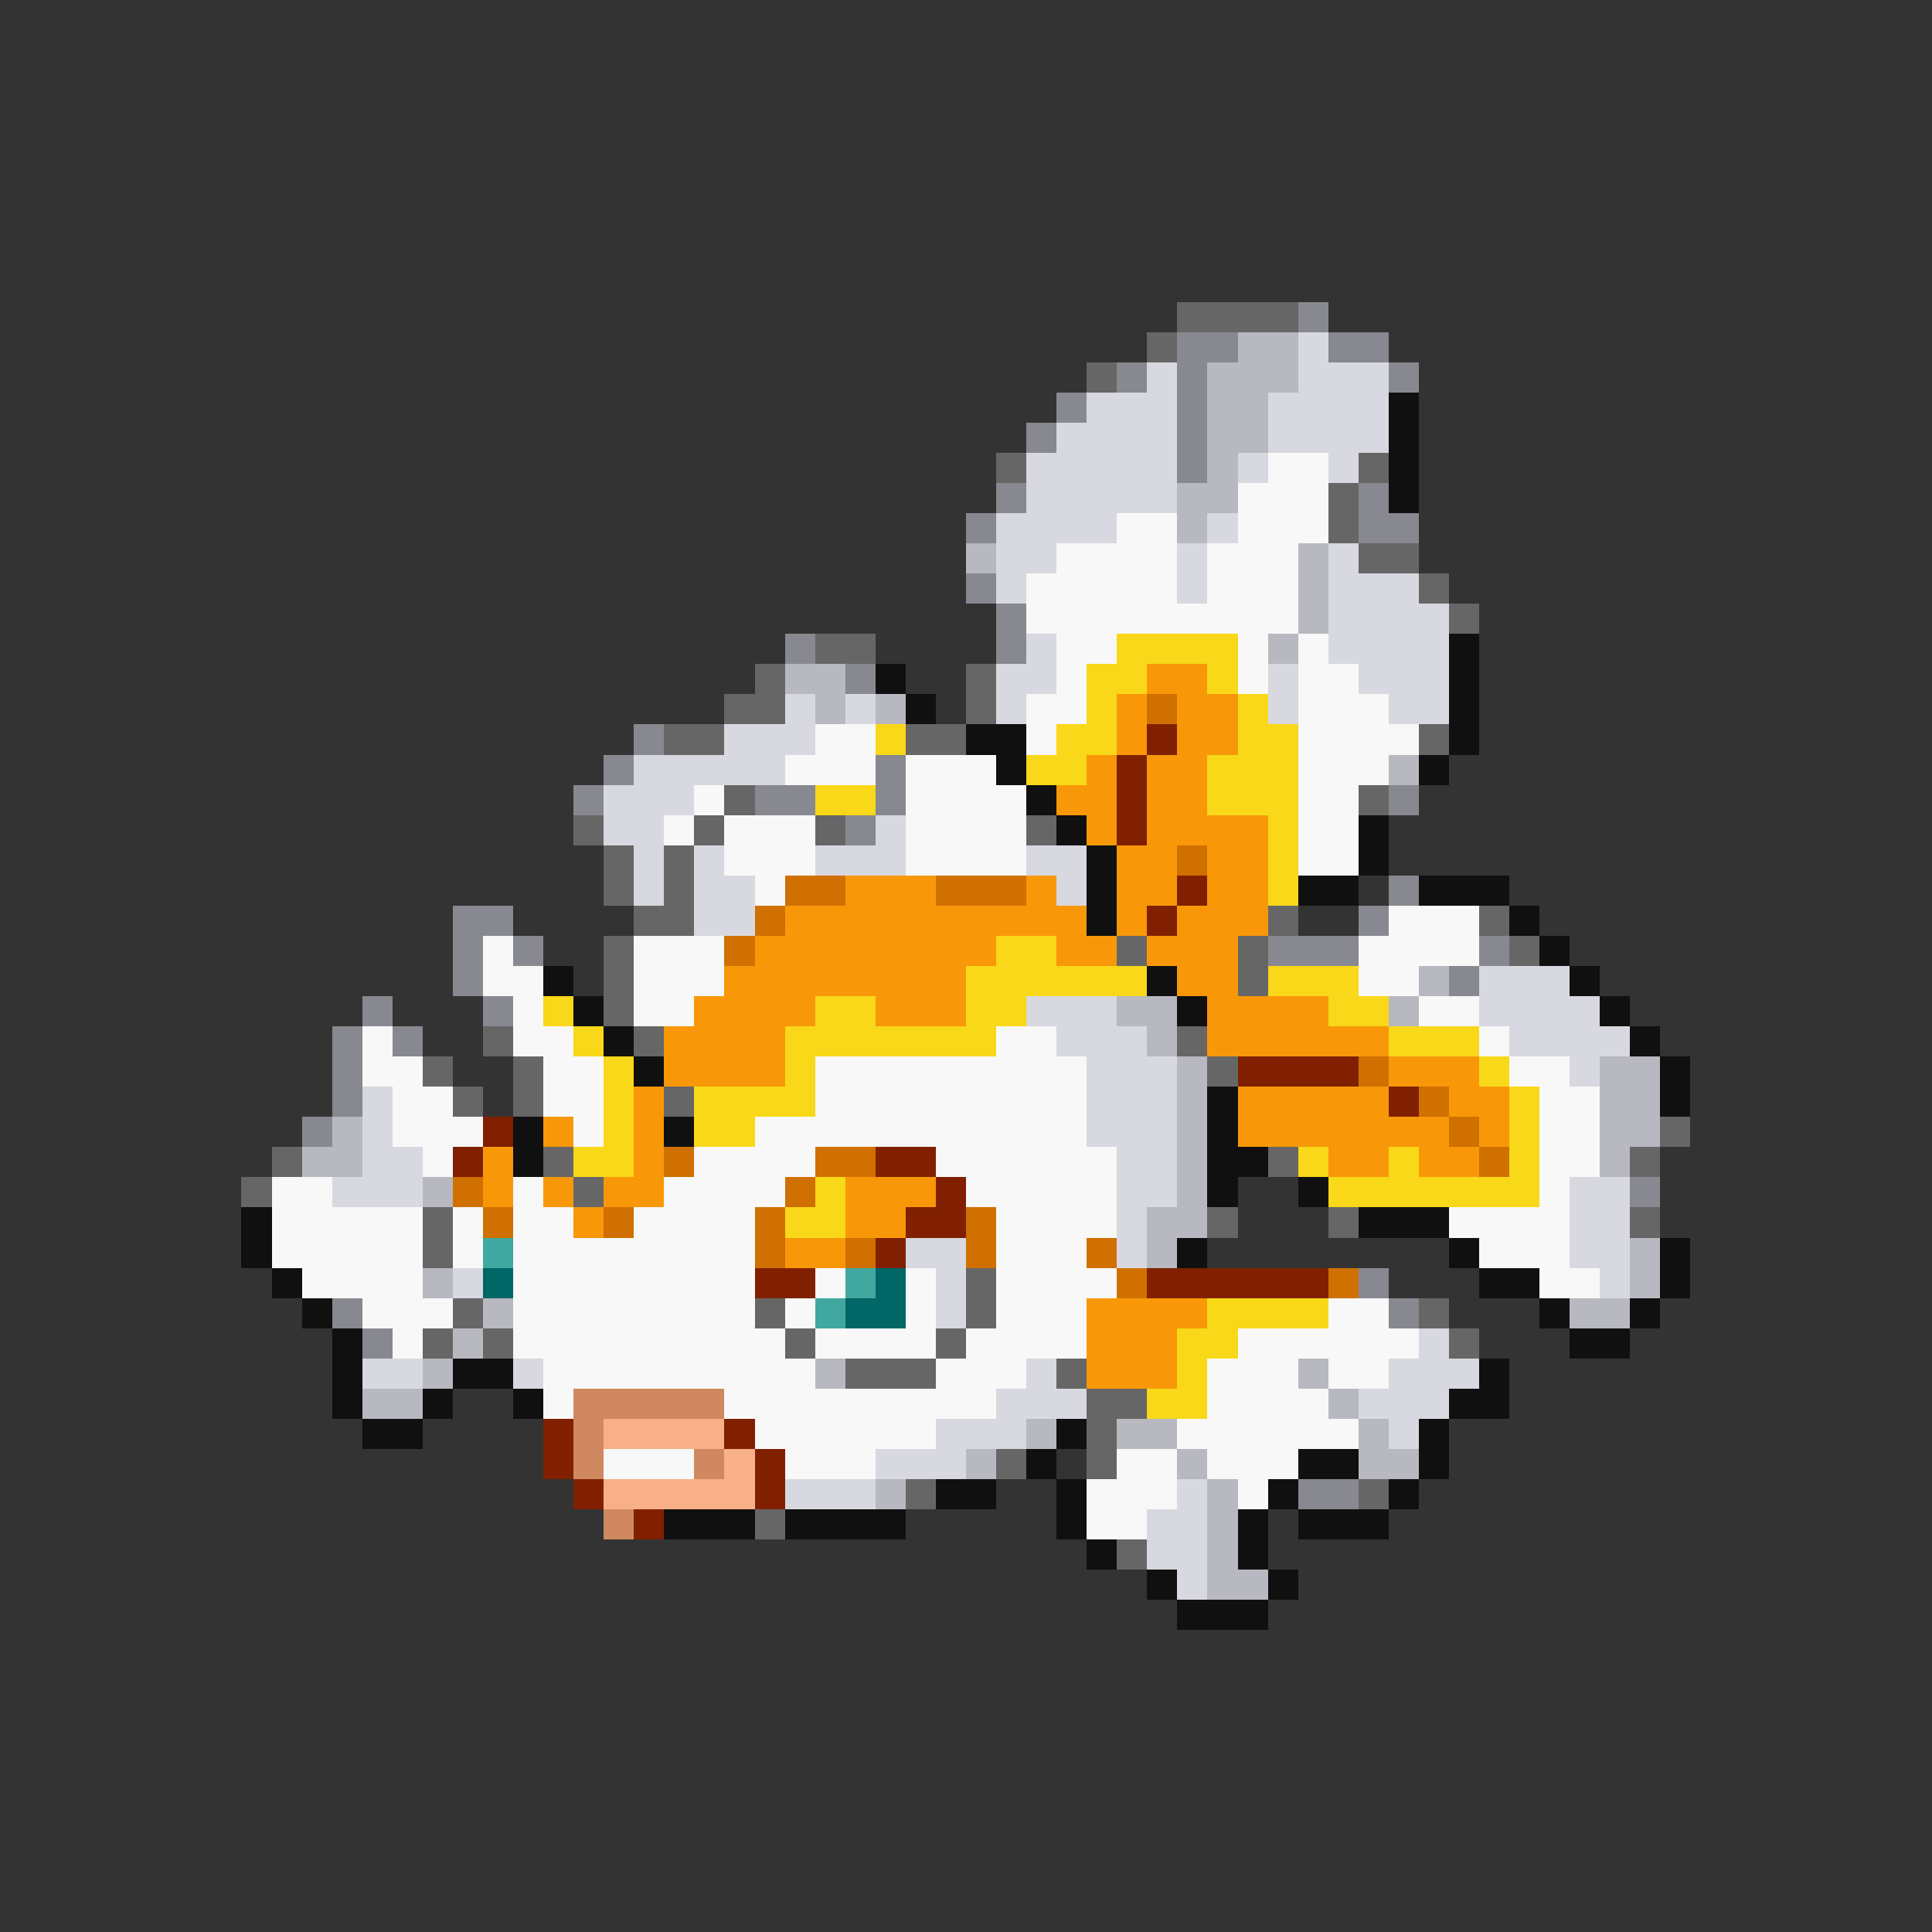 <svg xmlns="http://www.w3.org/2000/svg" viewBox="0 -0.5 64 64" shape-rendering="crispEdges">
<rect x="0" y="-0.5" width="64" height="64" fill="#333333" stroke="none"/>
<path stroke="#666666" d="M39 10h4M38 11h1M36 12h1M33 15h1M45 15h1M44 16h1M44 17h1M45 18h2M47 19h1M48 20h1M27 21h2M25 22h1M32 22h1M24 23h2M32 23h1M22 24h2M30 24h2M47 24h1M24 26h1M45 26h1M19 27h1M23 27h1M27 27h1M34 27h1M20 28h1M22 28h1M20 29h1M22 29h1M21 30h2M42 30h1M49 30h1M20 31h1M37 31h1M41 31h1M50 31h1M20 32h1M41 32h1M20 33h1M16 34h1M21 34h1M39 34h1M14 35h1M17 35h1M40 35h1M15 36h1M17 36h1M22 36h1M55 37h1M9 38h1M18 38h1M42 38h1M54 38h1M8 39h1M19 39h1M14 40h1M40 40h1M44 40h1M54 40h1M14 41h1M32 42h1M15 43h1M25 43h1M32 43h1M47 43h1M14 44h1M16 44h1M26 44h1M31 44h1M48 44h1M28 45h3M35 45h1M36 46h2M36 47h1M33 48h1M36 48h1M30 49h1M45 49h1M25 50h1M37 51h1" />
<path stroke="#888890" d="M43 10h1M39 11h2M44 11h2M37 12h1M39 12h1M46 12h1M35 13h1M39 13h1M34 14h1M39 14h1M39 15h1M33 16h1M45 16h1M32 17h1M45 17h2M32 19h1M33 20h1M26 21h1M33 21h1M28 22h1M21 24h1M20 25h1M29 25h1M19 26h1M25 26h2M29 26h1M46 26h1M28 27h1M46 29h1M15 30h2M45 30h1M15 31h1M17 31h1M42 31h3M49 31h1M15 32h1M48 32h1M12 33h1M16 33h1M11 34h1M13 34h1M11 35h1M11 36h1M10 37h1M54 39h1M45 42h1M11 43h1M46 43h1M12 44h1M43 49h2" />
<path stroke="#b8b8c0" d="M41 11h2M40 12h3M40 13h2M40 14h2M40 15h1M39 16h2M39 17h1M32 18h1M43 18h1M43 19h1M43 20h1M42 21h1M26 22h2M27 23h1M29 23h1M46 25h1M47 32h1M37 33h2M46 33h1M38 34h1M39 35h1M53 35h2M39 36h1M53 36h2M11 37h1M39 37h1M53 37h2M10 38h2M39 38h1M53 38h1M14 39h1M39 39h1M38 40h2M38 41h1M54 41h1M14 42h1M54 42h1M16 43h1M52 43h2M15 44h1M14 45h1M27 45h1M43 45h1M12 46h2M44 46h1M34 47h1M37 47h2M45 47h1M32 48h1M39 48h1M45 48h2M29 49h1M40 49h1M40 50h1M40 51h1M40 52h2" />
<path stroke="#d8d8e0" d="M43 11h1M38 12h1M43 12h3M36 13h3M42 13h4M35 14h4M42 14h4M34 15h5M41 15h1M44 15h1M34 16h5M33 17h4M40 17h1M33 18h2M39 18h1M44 18h1M33 19h1M39 19h1M44 19h3M44 20h4M34 21h1M44 21h4M33 22h2M42 22h1M45 22h3M26 23h1M28 23h1M33 23h1M42 23h1M46 23h2M24 24h3M21 25h5M20 26h3M20 27h2M29 27h1M21 28h1M23 28h1M27 28h3M34 28h2M21 29h1M23 29h2M35 29h1M23 30h2M49 32h3M34 33h3M49 33h4M35 34h3M50 34h4M36 35h3M52 35h1M12 36h1M36 36h3M12 37h1M36 37h3M12 38h2M37 38h2M11 39h3M37 39h2M52 39h2M37 40h1M52 40h2M30 41h2M37 41h1M52 41h2M15 42h1M31 42h1M53 42h1M31 43h1M47 44h1M12 45h2M17 45h1M34 45h1M46 45h3M33 46h3M45 46h3M31 47h3M46 47h1M29 48h3M26 49h3M39 49h1M38 50h2M38 51h2M39 52h1" />
<path stroke="#101010" d="M46 13h1M46 14h1M46 15h1M46 16h1M48 21h1M29 22h1M48 22h1M30 23h1M48 23h1M32 24h2M48 24h1M33 25h1M47 25h1M34 26h1M35 27h1M45 27h1M36 28h1M45 28h1M36 29h1M43 29h2M47 29h3M36 30h1M50 30h1M51 31h1M18 32h1M38 32h1M52 32h1M19 33h1M39 33h1M53 33h1M20 34h1M54 34h1M21 35h1M55 35h1M40 36h1M55 36h1M17 37h1M22 37h1M40 37h1M17 38h1M40 38h2M40 39h1M43 39h1M8 40h1M45 40h3M8 41h1M39 41h1M48 41h1M55 41h1M9 42h1M49 42h2M55 42h1M10 43h1M51 43h1M54 43h1M11 44h1M52 44h2M11 45h1M15 45h2M49 45h1M11 46h1M14 46h1M17 46h1M48 46h2M12 47h2M35 47h1M47 47h1M34 48h1M43 48h2M47 48h1M31 49h2M35 49h1M42 49h1M46 49h1M22 50h3M26 50h4M35 50h1M41 50h1M43 50h3M36 51h1M41 51h1M38 52h1M42 52h1M39 53h3" />
<path stroke="#f8f8f8" d="M42 15h2M41 16h3M37 17h2M41 17h3M35 18h4M40 18h3M34 19h5M40 19h3M34 20h9M35 21h2M41 21h1M43 21h1M35 22h1M41 22h1M43 22h2M34 23h2M43 23h3M27 24h2M34 24h1M43 24h4M26 25h3M30 25h3M43 25h3M23 26h1M30 26h4M43 26h2M22 27h1M24 27h3M30 27h4M43 27h2M24 28h3M30 28h4M43 28h2M25 29h1M46 30h3M16 31h1M21 31h3M45 31h4M16 32h2M21 32h3M45 32h2M17 33h1M21 33h2M47 33h2M12 34h1M17 34h2M33 34h2M49 34h1M12 35h2M18 35h2M27 35h9M50 35h2M13 36h2M18 36h2M27 36h9M51 36h2M13 37h3M19 37h1M25 37h11M51 37h2M14 38h1M23 38h4M31 38h6M51 38h2M9 39h2M17 39h1M22 39h4M32 39h5M51 39h1M9 40h5M15 40h1M17 40h2M21 40h4M33 40h4M48 40h4M9 41h5M15 41h1M17 41h8M33 41h3M49 41h3M10 42h4M17 42h8M27 42h1M30 42h1M33 42h4M51 42h2M12 43h3M17 43h8M26 43h1M30 43h1M33 43h3M44 43h2M13 44h1M17 44h9M27 44h4M32 44h4M41 44h6M18 45h9M31 45h3M40 45h3M44 45h2M18 46h1M24 46h9M40 46h4M25 47h6M39 47h6M20 48h3M26 48h3M37 48h2M40 48h3M36 49h3M41 49h1M36 50h2" />
<path stroke="#f8d818" d="M37 21h4M36 22h2M40 22h1M36 23h1M41 23h1M29 24h1M35 24h2M41 24h2M34 25h2M40 25h3M27 26h2M40 26h3M42 27h1M42 28h1M42 29h1M33 31h2M32 32h6M42 32h3M18 33h1M27 33h2M32 33h2M44 33h2M19 34h1M26 34h7M46 34h3M20 35h1M26 35h1M49 35h1M20 36h1M23 36h4M50 36h1M20 37h1M23 37h2M50 37h1M19 38h2M43 38h1M46 38h1M50 38h1M27 39h1M44 39h7M26 40h2M40 43h4M39 44h2M39 45h1M38 46h2" />
<path stroke="#f89808" d="M38 22h2M37 23h1M39 23h2M37 24h1M39 24h2M36 25h1M38 25h2M35 26h2M38 26h2M36 27h1M38 27h4M37 28h2M40 28h2M28 29h3M34 29h1M37 29h2M40 29h2M26 30h10M37 30h1M39 30h3M25 31h8M35 31h2M38 31h3M24 32h8M39 32h2M23 33h4M29 33h3M40 33h4M22 34h4M40 34h6M22 35h4M46 35h3M21 36h1M41 36h5M48 36h2M18 37h1M21 37h1M41 37h7M49 37h1M16 38h1M21 38h1M44 38h2M47 38h2M16 39h1M18 39h1M20 39h2M28 39h3M19 40h1M28 40h2M26 41h2M36 43h4M36 44h3M36 45h3" />
<path stroke="#d07000" d="M38 23h1M39 28h1M26 29h2M31 29h3M25 30h1M24 31h1M45 35h1M47 36h1M48 37h1M22 38h1M27 38h2M49 38h1M15 39h1M26 39h1M16 40h1M20 40h1M25 40h1M32 40h1M25 41h1M28 41h1M32 41h1M36 41h1M37 42h1M44 42h1" />
<path stroke="#802000" d="M38 24h1M37 25h1M37 26h1M37 27h1M39 29h1M38 30h1M41 35h4M46 36h1M16 37h1M15 38h1M29 38h2M31 39h1M30 40h2M29 41h1M25 42h2M38 42h6M18 47h1M24 47h1M18 48h1M25 48h1M19 49h1M25 49h1M21 50h1" />
<path stroke="#40a8a0" d="M16 41h1M28 42h1M27 43h1" />
<path stroke="#006666" d="M16 42h1M29 42h1M28 43h2" />
<path stroke="#d08860" d="M19 46h5M19 47h1M19 48h1M23 48h1M20 50h1" />
<path stroke="#f8b088" d="M20 47h4M24 48h1M20 49h5" />
</svg>